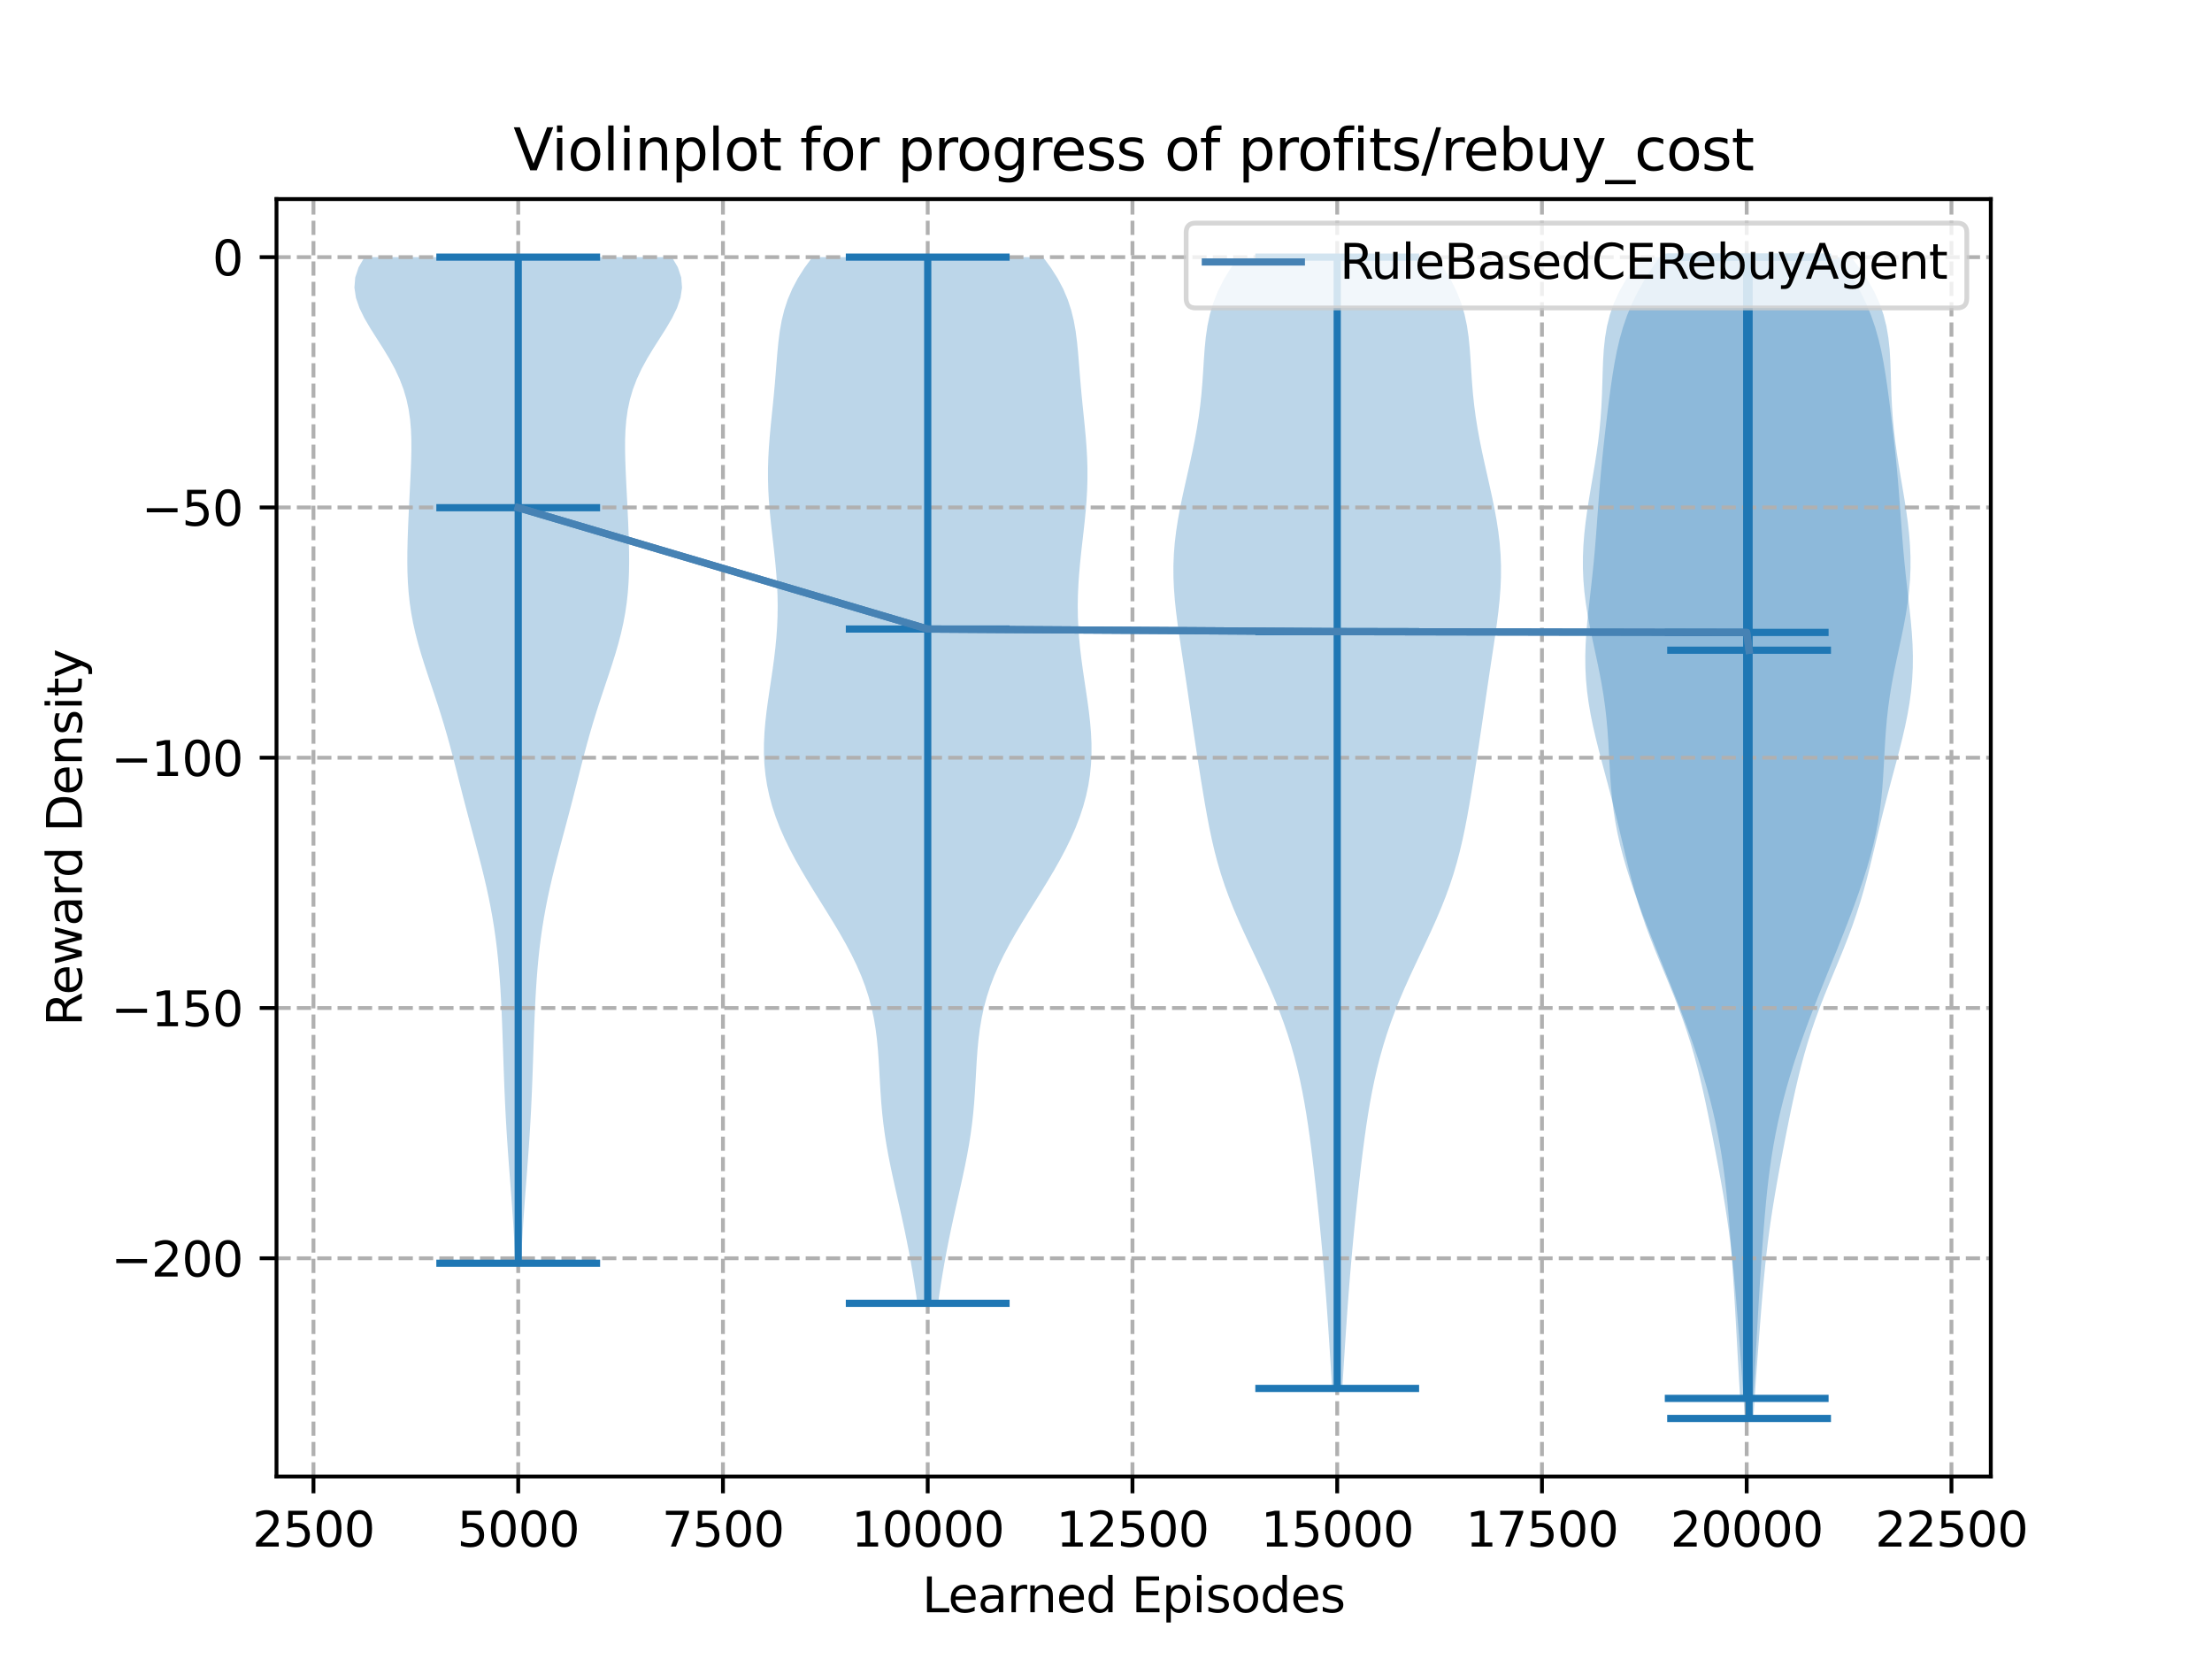 <?xml version="1.0" encoding="utf-8" standalone="no"?>
<!DOCTYPE svg PUBLIC "-//W3C//DTD SVG 1.1//EN"
  "http://www.w3.org/Graphics/SVG/1.1/DTD/svg11.dtd">
<svg xmlns:xlink="http://www.w3.org/1999/xlink" width="460.8pt" height="345.6pt" viewBox="0 0 460.8 345.6" xmlns="http://www.w3.org/2000/svg" version="1.1">
 <defs>
  <style type="text/css">*{stroke-linejoin: round; stroke-linecap: butt}</style>
 </defs>
 <g id="figure_1">
  <g id="patch_1">
   <path d="M 0 345.6 
L 460.8 345.6 
L 460.8 0 
L 0 0 
z
" style="fill: #ffffff"/>
  </g>
  <g id="axes_1">
   <g id="patch_2">
    <path d="M 57.6 307.584 
L 414.72 307.584 
L 414.72 41.472 
L 57.6 41.472 
z
" style="fill: #ffffff"/>
   </g>
   <g id="PolyCollection_1">
    <path d="M 108.543 263.162 
L 107.367 263.162 
L 107.268 261.045 
L 107.157 258.928 
L 107.035 256.811 
L 106.902 254.694 
L 106.759 252.577 
L 106.607 250.46 
L 106.449 248.343 
L 106.288 246.226 
L 106.126 244.108 
L 105.966 241.991 
L 105.812 239.874 
L 105.666 237.757 
L 105.53 235.64 
L 105.405 233.523 
L 105.291 231.406 
L 105.189 229.289 
L 105.097 227.172 
L 105.013 225.054 
L 104.936 222.937 
L 104.863 220.82 
L 104.792 218.703 
L 104.72 216.586 
L 104.645 214.469 
L 104.563 212.352 
L 104.471 210.235 
L 104.366 208.117 
L 104.245 206 
L 104.102 203.883 
L 103.935 201.766 
L 103.738 199.649 
L 103.51 197.532 
L 103.245 195.415 
L 102.942 193.298 
L 102.6 191.181 
L 102.217 189.063 
L 101.795 186.946 
L 101.336 184.829 
L 100.843 182.712 
L 100.322 180.595 
L 99.78 178.478 
L 99.221 176.361 
L 98.655 174.244 
L 98.087 172.126 
L 97.523 170.009 
L 96.967 167.892 
L 96.419 165.775 
L 95.879 163.658 
L 95.342 161.541 
L 94.804 159.424 
L 94.255 157.307 
L 93.69 155.19 
L 93.101 153.072 
L 92.483 150.955 
L 91.836 148.838 
L 91.161 146.721 
L 90.464 144.604 
L 89.754 142.487 
L 89.046 140.37 
L 88.353 138.253 
L 87.692 136.136 
L 87.081 134.018 
L 86.531 131.901 
L 86.056 129.784 
L 85.662 127.667 
L 85.351 125.55 
L 85.121 123.433 
L 84.968 121.316 
L 84.881 119.199 
L 84.849 117.081 
L 84.862 114.964 
L 84.907 112.847 
L 84.976 110.73 
L 85.062 108.613 
L 85.158 106.496 
L 85.262 104.379 
L 85.368 102.262 
L 85.474 100.145 
L 85.571 98.027 
L 85.65 95.91 
L 85.696 93.793 
L 85.691 91.676 
L 85.613 89.559 
L 85.436 87.442 
L 85.134 85.325 
L 84.681 83.208 
L 84.057 81.091 
L 83.251 78.973 
L 82.264 76.856 
L 81.113 74.739 
L 79.834 72.622 
L 78.486 70.505 
L 77.145 68.388 
L 75.905 66.271 
L 74.871 64.154 
L 74.148 62.036 
L 73.833 59.919 
L 74.001 57.802 
L 74.701 55.685 
L 75.943 53.568 
L 139.966 53.568 
L 139.966 53.568 
L 141.209 55.685 
L 141.909 57.802 
L 142.077 59.919 
L 141.761 62.036 
L 141.038 64.154 
L 140.004 66.271 
L 138.765 68.388 
L 137.424 70.505 
L 136.075 72.622 
L 134.797 74.739 
L 133.645 76.856 
L 132.658 78.973 
L 131.852 81.091 
L 131.229 83.208 
L 130.776 85.325 
L 130.474 87.442 
L 130.297 89.559 
L 130.218 91.676 
L 130.214 93.793 
L 130.26 95.91 
L 130.339 98.027 
L 130.436 100.145 
L 130.541 102.262 
L 130.648 104.379 
L 130.751 106.496 
L 130.848 108.613 
L 130.933 110.73 
L 131.002 112.847 
L 131.048 114.964 
L 131.06 117.081 
L 131.029 119.199 
L 130.942 121.316 
L 130.788 123.433 
L 130.559 125.55 
L 130.248 127.667 
L 129.854 129.784 
L 129.378 131.901 
L 128.829 134.018 
L 128.217 136.136 
L 127.557 138.253 
L 126.864 140.37 
L 126.155 142.487 
L 125.446 144.604 
L 124.749 146.721 
L 124.073 148.838 
L 123.426 150.955 
L 122.809 153.072 
L 122.22 155.19 
L 121.655 157.307 
L 121.106 159.424 
L 120.567 161.541 
L 120.03 163.658 
L 119.49 165.775 
L 118.943 167.892 
L 118.386 170.009 
L 117.822 172.126 
L 117.255 174.244 
L 116.688 176.361 
L 116.13 178.478 
L 115.587 180.595 
L 115.066 182.712 
L 114.574 184.829 
L 114.115 186.946 
L 113.692 189.063 
L 113.31 191.181 
L 112.967 193.298 
L 112.664 195.415 
L 112.4 197.532 
L 112.171 199.649 
L 111.975 201.766 
L 111.808 203.883 
L 111.665 206 
L 111.543 208.117 
L 111.438 210.235 
L 111.347 212.352 
L 111.265 214.469 
L 111.189 216.586 
L 111.118 218.703 
L 111.047 220.82 
L 110.974 222.937 
L 110.897 225.054 
L 110.813 227.172 
L 110.721 229.289 
L 110.619 231.406 
L 110.505 233.523 
L 110.38 235.64 
L 110.244 237.757 
L 110.098 239.874 
L 109.944 241.991 
L 109.784 244.108 
L 109.622 246.226 
L 109.46 248.343 
L 109.302 250.46 
L 109.151 252.577 
L 109.007 254.694 
L 108.874 256.811 
L 108.752 258.928 
L 108.642 261.045 
L 108.543 263.162 
z
" clip-path="url(#pad79ce4679)" style="fill: #1f77b4; fill-opacity: 0.3"/>
   </g>
   <g id="PolyCollection_2">
    <path d="M 195.413 271.505 
L 191.107 271.505 
L 190.791 269.303 
L 190.452 267.102 
L 190.089 264.9 
L 189.703 262.699 
L 189.293 260.498 
L 188.86 258.296 
L 188.405 256.095 
L 187.931 253.894 
L 187.442 251.692 
L 186.945 249.491 
L 186.449 247.289 
L 185.962 245.088 
L 185.495 242.887 
L 185.059 240.685 
L 184.664 238.484 
L 184.316 236.282 
L 184.02 234.081 
L 183.776 231.88 
L 183.58 229.678 
L 183.424 227.477 
L 183.294 225.276 
L 183.174 223.074 
L 183.045 220.873 
L 182.886 218.671 
L 182.675 216.47 
L 182.393 214.269 
L 182.021 212.067 
L 181.545 209.866 
L 180.953 207.665 
L 180.239 205.463 
L 179.402 203.262 
L 178.446 201.06 
L 177.378 198.859 
L 176.212 196.658 
L 174.964 194.456 
L 173.654 192.255 
L 172.301 190.054 
L 170.928 187.852 
L 169.558 185.651 
L 168.211 183.449 
L 166.907 181.248 
L 165.665 179.047 
L 164.502 176.845 
L 163.431 174.644 
L 162.464 172.442 
L 161.612 170.241 
L 160.882 168.04 
L 160.279 165.838 
L 159.805 163.637 
L 159.46 161.436 
L 159.24 159.234 
L 159.138 157.033 
L 159.145 154.831 
L 159.249 152.63 
L 159.434 150.429 
L 159.684 148.227 
L 159.98 146.026 
L 160.303 143.825 
L 160.635 141.623 
L 160.958 139.422 
L 161.257 137.22 
L 161.518 135.019 
L 161.73 132.818 
L 161.885 130.616 
L 161.977 128.415 
L 162.005 126.214 
L 161.969 124.012 
L 161.873 121.811 
L 161.723 119.609 
L 161.529 117.408 
L 161.301 115.207 
L 161.054 113.005 
L 160.801 110.804 
L 160.56 108.602 
L 160.344 106.401 
L 160.169 104.2 
L 160.047 101.998 
L 159.984 99.797 
L 159.985 97.596 
L 160.05 95.394 
L 160.173 93.193 
L 160.343 90.991 
L 160.547 88.79 
L 160.769 86.589 
L 160.995 84.387 
L 161.211 82.186 
L 161.41 79.985 
L 161.592 77.783 
L 161.765 75.582 
L 161.945 73.38 
L 162.161 71.179 
L 162.445 68.978 
L 162.837 66.776 
L 163.377 64.575 
L 164.1 62.374 
L 165.037 60.172 
L 166.204 57.971 
L 167.606 55.769 
L 169.231 53.568 
L 217.289 53.568 
L 217.289 53.568 
L 218.914 55.769 
L 220.316 57.971 
L 221.483 60.172 
L 222.42 62.374 
L 223.143 64.575 
L 223.683 66.776 
L 224.075 68.978 
L 224.359 71.179 
L 224.575 73.38 
L 224.755 75.582 
L 224.928 77.783 
L 225.11 79.985 
L 225.309 82.186 
L 225.525 84.387 
L 225.751 86.589 
L 225.973 88.79 
L 226.177 90.991 
L 226.347 93.193 
L 226.47 95.394 
L 226.535 97.596 
L 226.536 99.797 
L 226.474 101.998 
L 226.351 104.2 
L 226.176 106.401 
L 225.96 108.602 
L 225.719 110.804 
L 225.466 113.005 
L 225.219 115.207 
L 224.991 117.408 
L 224.797 119.609 
L 224.647 121.811 
L 224.551 124.012 
L 224.515 126.214 
L 224.543 128.415 
L 224.635 130.616 
L 224.79 132.818 
L 225.002 135.019 
L 225.263 137.22 
L 225.562 139.422 
L 225.885 141.623 
L 226.217 143.825 
L 226.54 146.026 
L 226.836 148.227 
L 227.086 150.429 
L 227.271 152.63 
L 227.375 154.831 
L 227.382 157.033 
L 227.28 159.234 
L 227.06 161.436 
L 226.715 163.637 
L 226.241 165.838 
L 225.638 168.04 
L 224.908 170.241 
L 224.056 172.442 
L 223.089 174.644 
L 222.018 176.845 
L 220.855 179.047 
L 219.613 181.248 
L 218.309 183.449 
L 216.962 185.651 
L 215.592 187.852 
L 214.219 190.054 
L 212.866 192.255 
L 211.556 194.456 
L 210.308 196.658 
L 209.142 198.859 
L 208.074 201.06 
L 207.118 203.262 
L 206.281 205.463 
L 205.567 207.665 
L 204.975 209.866 
L 204.499 212.067 
L 204.127 214.269 
L 203.845 216.47 
L 203.634 218.671 
L 203.475 220.873 
L 203.346 223.074 
L 203.226 225.276 
L 203.096 227.477 
L 202.94 229.678 
L 202.744 231.88 
L 202.5 234.081 
L 202.204 236.282 
L 201.857 238.484 
L 201.461 240.685 
L 201.025 242.887 
L 200.558 245.088 
L 200.071 247.289 
L 199.575 249.491 
L 199.078 251.692 
L 198.589 253.894 
L 198.115 256.095 
L 197.66 258.296 
L 197.227 260.498 
L 196.817 262.699 
L 196.431 264.9 
L 196.068 267.102 
L 195.729 269.303 
L 195.413 271.505 
z
" clip-path="url(#pad79ce4679)" style="fill: #1f77b4; fill-opacity: 0.3"/>
   </g>
   <g id="PolyCollection_3">
    <path d="M 279.633 289.231 
L 277.497 289.231 
L 277.356 286.851 
L 277.209 284.471 
L 277.06 282.09 
L 276.906 279.71 
L 276.749 277.329 
L 276.586 274.949 
L 276.418 272.568 
L 276.242 270.188 
L 276.058 267.807 
L 275.864 265.427 
L 275.662 263.047 
L 275.45 260.666 
L 275.228 258.286 
L 274.999 255.905 
L 274.761 253.525 
L 274.516 251.144 
L 274.263 248.764 
L 274.002 246.384 
L 273.732 244.003 
L 273.45 241.623 
L 273.154 239.242 
L 272.84 236.862 
L 272.502 234.481 
L 272.135 232.101 
L 271.733 229.72 
L 271.29 227.34 
L 270.799 224.96 
L 270.253 222.579 
L 269.647 220.199 
L 268.975 217.818 
L 268.233 215.438 
L 267.418 213.057 
L 266.533 210.677 
L 265.579 208.297 
L 264.563 205.916 
L 263.496 203.536 
L 262.392 201.155 
L 261.268 198.775 
L 260.142 196.394 
L 259.035 194.014 
L 257.966 191.633 
L 256.951 189.253 
L 256.006 186.873 
L 255.139 184.492 
L 254.354 182.112 
L 253.65 179.731 
L 253.023 177.351 
L 252.464 174.97 
L 251.96 172.59 
L 251.501 170.21 
L 251.074 167.829 
L 250.669 165.449 
L 250.28 163.068 
L 249.901 160.688 
L 249.53 158.307 
L 249.165 155.927 
L 248.805 153.546 
L 248.451 151.166 
L 248.101 148.786 
L 247.753 146.405 
L 247.404 144.025 
L 247.051 141.644 
L 246.694 139.264 
L 246.333 136.883 
L 245.972 134.503 
L 245.619 132.122 
L 245.285 129.742 
L 244.985 127.362 
L 244.735 124.981 
L 244.553 122.601 
L 244.452 120.22 
L 244.443 117.84 
L 244.534 115.459 
L 244.723 113.079 
L 245.007 110.699 
L 245.374 108.318 
L 245.81 105.938 
L 246.298 103.557 
L 246.82 101.177 
L 247.357 98.796 
L 247.892 96.416 
L 248.408 94.035 
L 248.89 91.655 
L 249.326 89.275 
L 249.705 86.894 
L 250.022 84.514 
L 250.276 82.133 
L 250.476 79.753 
L 250.636 77.372 
L 250.784 74.992 
L 250.954 72.612 
L 251.19 70.231 
L 251.537 67.851 
L 252.044 65.47 
L 252.753 63.09 
L 253.694 60.709 
L 254.884 58.329 
L 256.321 55.948 
L 257.983 53.568 
L 299.147 53.568 
L 299.147 53.568 
L 300.81 55.948 
L 302.247 58.329 
L 303.437 60.709 
L 304.378 63.09 
L 305.086 65.47 
L 305.593 67.851 
L 305.941 70.231 
L 306.176 72.612 
L 306.346 74.992 
L 306.494 77.372 
L 306.655 79.753 
L 306.854 82.133 
L 307.109 84.514 
L 307.426 86.894 
L 307.805 89.275 
L 308.24 91.655 
L 308.723 94.035 
L 309.239 96.416 
L 309.774 98.796 
L 310.311 101.177 
L 310.833 103.557 
L 311.32 105.938 
L 311.757 108.318 
L 312.124 110.699 
L 312.407 113.079 
L 312.597 115.459 
L 312.687 117.84 
L 312.679 120.22 
L 312.578 122.601 
L 312.395 124.981 
L 312.145 127.362 
L 311.846 129.742 
L 311.512 132.122 
L 311.159 134.503 
L 310.798 136.883 
L 310.436 139.264 
L 310.079 141.644 
L 309.727 144.025 
L 309.378 146.405 
L 309.029 148.786 
L 308.679 151.166 
L 308.325 153.546 
L 307.966 155.927 
L 307.6 158.307 
L 307.229 160.688 
L 306.85 163.068 
L 306.461 165.449 
L 306.057 167.829 
L 305.63 170.21 
L 305.17 172.59 
L 304.667 174.97 
L 304.107 177.351 
L 303.48 179.731 
L 302.777 182.112 
L 301.992 184.492 
L 301.124 186.873 
L 300.179 189.253 
L 299.165 191.633 
L 298.095 194.014 
L 296.988 196.394 
L 295.863 198.775 
L 294.738 201.155 
L 293.634 203.536 
L 292.568 205.916 
L 291.552 208.297 
L 290.598 210.677 
L 289.712 213.057 
L 288.898 215.438 
L 288.156 217.818 
L 287.484 220.199 
L 286.877 222.579 
L 286.332 224.96 
L 285.84 227.34 
L 285.397 229.72 
L 284.995 232.101 
L 284.629 234.481 
L 284.291 236.862 
L 283.976 239.242 
L 283.68 241.623 
L 283.398 244.003 
L 283.128 246.384 
L 282.868 248.764 
L 282.615 251.144 
L 282.37 253.525 
L 282.132 255.905 
L 281.902 258.286 
L 281.681 260.666 
L 281.469 263.047 
L 281.266 265.427 
L 281.073 267.807 
L 280.889 270.188 
L 280.713 272.568 
L 280.544 274.949 
L 280.382 277.329 
L 280.224 279.71 
L 280.071 282.09 
L 279.921 284.471 
L 279.775 286.851 
L 279.633 289.231 
z
" clip-path="url(#pad79ce4679)" style="fill: #1f77b4; fill-opacity: 0.3"/>
   </g>
   <g id="PolyCollection_4">
    <path d="M 365.235 291.317 
L 362.506 291.317 
L 362.363 288.915 
L 362.223 286.514 
L 362.087 284.112 
L 361.954 281.711 
L 361.822 279.309 
L 361.689 276.908 
L 361.555 274.506 
L 361.416 272.105 
L 361.272 269.703 
L 361.123 267.302 
L 360.967 264.9 
L 360.806 262.499 
L 360.637 260.097 
L 360.461 257.696 
L 360.275 255.294 
L 360.074 252.893 
L 359.855 250.491 
L 359.611 248.09 
L 359.337 245.688 
L 359.027 243.287 
L 358.675 240.885 
L 358.277 238.484 
L 357.83 236.082 
L 357.332 233.681 
L 356.783 231.279 
L 356.182 228.878 
L 355.532 226.476 
L 354.833 224.075 
L 354.089 221.673 
L 353.302 219.272 
L 352.474 216.87 
L 351.61 214.469 
L 350.714 212.067 
L 349.791 209.666 
L 348.847 207.264 
L 347.888 204.863 
L 346.92 202.461 
L 345.95 200.06 
L 344.984 197.658 
L 344.027 195.257 
L 343.085 192.855 
L 342.164 190.454 
L 341.27 188.052 
L 340.411 185.651 
L 339.596 183.249 
L 338.835 180.848 
L 338.137 178.446 
L 337.511 176.045 
L 336.966 173.643 
L 336.506 171.242 
L 336.131 168.84 
L 335.835 166.439 
L 335.608 164.037 
L 335.435 161.636 
L 335.295 159.234 
L 335.168 156.833 
L 335.031 154.431 
L 334.864 152.03 
L 334.649 149.628 
L 334.375 147.227 
L 334.037 144.825 
L 333.637 142.424 
L 333.182 140.022 
L 332.687 137.621 
L 332.172 135.219 
L 331.657 132.818 
L 331.166 130.416 
L 330.722 128.015 
L 330.344 125.613 
L 330.049 123.212 
L 329.848 120.81 
L 329.748 118.409 
L 329.751 116.007 
L 329.851 113.606 
L 330.041 111.204 
L 330.308 108.803 
L 330.636 106.401 
L 331.01 104 
L 331.41 101.598 
L 331.818 99.197 
L 332.216 96.795 
L 332.589 94.394 
L 332.921 91.992 
L 333.203 89.591 
L 333.428 87.189 
L 333.595 84.788 
L 333.712 82.386 
L 333.793 79.985 
L 333.862 77.583 
L 333.951 75.182 
L 334.1 72.78 
L 334.355 70.379 
L 334.761 67.977 
L 335.364 65.576 
L 336.2 63.174 
L 337.293 60.773 
L 338.651 58.371 
L 340.263 55.97 
L 342.099 53.568 
L 385.641 53.568 
L 385.641 53.568 
L 387.478 55.97 
L 389.09 58.371 
L 390.448 60.773 
L 391.541 63.174 
L 392.376 65.576 
L 392.979 67.977 
L 393.386 70.379 
L 393.641 72.78 
L 393.79 75.182 
L 393.879 77.583 
L 393.948 79.985 
L 394.029 82.386 
L 394.146 84.788 
L 394.313 87.189 
L 394.538 89.591 
L 394.82 91.992 
L 395.152 94.394 
L 395.524 96.795 
L 395.923 99.197 
L 396.331 101.598 
L 396.731 104 
L 397.104 106.401 
L 397.433 108.803 
L 397.7 111.204 
L 397.89 113.606 
L 397.99 116.007 
L 397.993 118.409 
L 397.893 120.81 
L 397.692 123.212 
L 397.397 125.613 
L 397.019 128.015 
L 396.575 130.416 
L 396.084 132.818 
L 395.569 135.219 
L 395.053 137.621 
L 394.559 140.022 
L 394.104 142.424 
L 393.704 144.825 
L 393.366 147.227 
L 393.092 149.628 
L 392.877 152.03 
L 392.71 154.431 
L 392.573 156.833 
L 392.446 159.234 
L 392.306 161.636 
L 392.133 164.037 
L 391.906 166.439 
L 391.61 168.84 
L 391.235 171.242 
L 390.774 173.643 
L 390.229 176.045 
L 389.604 178.446 
L 388.906 180.848 
L 388.144 183.249 
L 387.329 185.651 
L 386.471 188.052 
L 385.577 190.454 
L 384.656 192.855 
L 383.714 195.257 
L 382.757 197.658 
L 381.79 200.06 
L 380.82 202.461 
L 379.853 204.863 
L 378.894 207.264 
L 377.95 209.666 
L 377.027 212.067 
L 376.131 214.469 
L 375.267 216.87 
L 374.439 219.272 
L 373.652 221.673 
L 372.907 224.075 
L 372.209 226.476 
L 371.558 228.878 
L 370.958 231.279 
L 370.408 233.681 
L 369.91 236.082 
L 369.464 238.484 
L 369.066 240.885 
L 368.714 243.287 
L 368.404 245.688 
L 368.13 248.09 
L 367.886 250.491 
L 367.667 252.893 
L 367.466 255.294 
L 367.28 257.696 
L 367.103 260.097 
L 366.935 262.499 
L 366.774 264.9 
L 366.618 267.302 
L 366.469 269.703 
L 366.325 272.105 
L 366.186 274.506 
L 366.051 276.908 
L 365.919 279.309 
L 365.787 281.711 
L 365.654 284.112 
L 365.518 286.514 
L 365.378 288.915 
L 365.235 291.317 
z
" clip-path="url(#pad79ce4679)" style="fill: #1f77b4; fill-opacity: 0.3"/>
   </g>
   <g id="PolyCollection_5">
    <path d="M 365.266 295.488 
L 363.464 295.488 
L 363.317 293.044 
L 363.159 290.601 
L 362.992 288.157 
L 362.817 285.713 
L 362.637 283.27 
L 362.454 280.826 
L 362.268 278.383 
L 362.079 275.939 
L 361.887 273.495 
L 361.689 271.052 
L 361.481 268.608 
L 361.259 266.164 
L 361.018 263.721 
L 360.754 261.277 
L 360.463 258.833 
L 360.144 256.39 
L 359.795 253.946 
L 359.419 251.503 
L 359.018 249.059 
L 358.596 246.615 
L 358.156 244.172 
L 357.702 241.728 
L 357.237 239.284 
L 356.762 236.841 
L 356.277 234.397 
L 355.779 231.953 
L 355.265 229.51 
L 354.727 227.066 
L 354.159 224.623 
L 353.551 222.179 
L 352.894 219.735 
L 352.182 217.292 
L 351.408 214.848 
L 350.571 212.404 
L 349.672 209.961 
L 348.721 207.517 
L 347.731 205.073 
L 346.718 202.63 
L 345.703 200.186 
L 344.706 197.743 
L 343.746 195.299 
L 342.839 192.855 
L 341.994 190.412 
L 341.214 187.968 
L 340.497 185.524 
L 339.833 183.081 
L 339.211 180.637 
L 338.616 178.193 
L 338.034 175.75 
L 337.452 173.306 
L 336.86 170.863 
L 336.252 168.419 
L 335.625 165.975 
L 334.982 163.532 
L 334.329 161.088 
L 333.676 158.644 
L 333.036 156.201 
L 332.426 153.757 
L 331.862 151.313 
L 331.362 148.87 
L 330.942 146.426 
L 330.613 143.983 
L 330.386 141.539 
L 330.264 139.095 
L 330.243 136.652 
L 330.315 134.208 
L 330.467 131.764 
L 330.679 129.321 
L 330.933 126.877 
L 331.208 124.433 
L 331.486 121.99 
L 331.753 119.546 
L 332.001 117.103 
L 332.226 114.659 
L 332.429 112.215 
L 332.616 109.772 
L 332.795 107.328 
L 332.973 104.884 
L 333.16 102.441 
L 333.362 99.997 
L 333.583 97.553 
L 333.823 95.11 
L 334.081 92.666 
L 334.354 90.223 
L 334.64 87.779 
L 334.938 85.335 
L 335.25 82.892 
L 335.58 80.448 
L 335.941 78.004 
L 336.349 75.561 
L 336.825 73.117 
L 337.394 70.673 
L 338.084 68.23 
L 338.92 65.786 
L 339.924 63.343 
L 341.111 60.899 
L 342.483 58.455 
L 344.031 56.012 
L 345.732 53.568 
L 382.998 53.568 
L 382.998 53.568 
L 384.7 56.012 
L 386.248 58.455 
L 387.62 60.899 
L 388.806 63.343 
L 389.81 65.786 
L 390.646 68.23 
L 391.336 70.673 
L 391.906 73.117 
L 392.381 75.561 
L 392.789 78.004 
L 393.15 80.448 
L 393.481 82.892 
L 393.792 85.335 
L 394.09 87.779 
L 394.376 90.223 
L 394.65 92.666 
L 394.908 95.11 
L 395.147 97.553 
L 395.368 99.997 
L 395.57 102.441 
L 395.757 104.884 
L 395.936 107.328 
L 396.114 109.772 
L 396.301 112.215 
L 396.504 114.659 
L 396.729 117.103 
L 396.977 119.546 
L 397.245 121.99 
L 397.523 124.433 
L 397.798 126.877 
L 398.051 129.321 
L 398.264 131.764 
L 398.415 134.208 
L 398.487 136.652 
L 398.467 139.095 
L 398.344 141.539 
L 398.117 143.983 
L 397.789 146.426 
L 397.368 148.87 
L 396.868 151.313 
L 396.304 153.757 
L 395.694 156.201 
L 395.055 158.644 
L 394.402 161.088 
L 393.749 163.532 
L 393.105 165.975 
L 392.478 168.419 
L 391.87 170.863 
L 391.278 173.306 
L 390.696 175.75 
L 390.115 178.193 
L 389.52 180.637 
L 388.898 183.081 
L 388.234 185.524 
L 387.516 187.968 
L 386.736 190.412 
L 385.891 192.855 
L 384.984 195.299 
L 384.024 197.743 
L 383.028 200.186 
L 382.013 202.63 
L 381 205.073 
L 380.009 207.517 
L 379.058 209.961 
L 378.16 212.404 
L 377.322 214.848 
L 376.548 217.292 
L 375.836 219.735 
L 375.18 222.179 
L 374.572 224.623 
L 374.003 227.066 
L 373.466 229.51 
L 372.951 231.953 
L 372.453 234.397 
L 371.968 236.841 
L 371.493 239.284 
L 371.028 241.728 
L 370.575 244.172 
L 370.135 246.615 
L 369.712 249.059 
L 369.311 251.503 
L 368.935 253.946 
L 368.587 256.39 
L 368.267 258.833 
L 367.977 261.277 
L 367.713 263.721 
L 367.472 266.164 
L 367.25 268.608 
L 367.042 271.052 
L 366.843 273.495 
L 366.651 275.939 
L 366.463 278.383 
L 366.276 280.826 
L 366.093 283.27 
L 365.913 285.713 
L 365.739 288.157 
L 365.571 290.601 
L 365.413 293.044 
L 365.266 295.488 
z
" clip-path="url(#pad79ce4679)" style="fill: #1f77b4; fill-opacity: 0.3"/>
   </g>
   <g id="matplotlib.axis_1">
    <g id="xtick_1">
     <g id="line2d_1">
      <path d="M 65.302 307.584 
L 65.302 41.472 
" clip-path="url(#pad79ce4679)" style="fill: none; stroke-dasharray: 2.96,1.28; stroke-dashoffset: 0; stroke: #b0b0b0; stroke-width: 0.8"/>
     </g>
     <g id="line2d_2">
      <defs>
       <path id="mf4746e7f86" d="M 0 0 
L 0 3.5 
" style="stroke: #000000; stroke-width: 0.8"/>
      </defs>
      <g>
       <use xlink:href="#mf4746e7f86" x="65.302" y="307.584" style="stroke: #000000; stroke-width: 0.8"/>
      </g>
     </g>
     <g id="text_1">
      <!-- 2500 -->
      <g transform="translate(52.577 322.182)scale(0.1 -0.1)">
       <defs>
        <path id="DejaVuSans-32" d="M 1228 531 
L 3431 531 
L 3431 0 
L 469 0 
L 469 531 
Q 828 903 1448 1529 
Q 2069 2156 2228 2338 
Q 2531 2678 2651 2914 
Q 2772 3150 2772 3378 
Q 2772 3750 2511 3984 
Q 2250 4219 1831 4219 
Q 1534 4219 1204 4116 
Q 875 4013 500 3803 
L 500 4441 
Q 881 4594 1212 4672 
Q 1544 4750 1819 4750 
Q 2544 4750 2975 4387 
Q 3406 4025 3406 3419 
Q 3406 3131 3298 2873 
Q 3191 2616 2906 2266 
Q 2828 2175 2409 1742 
Q 1991 1309 1228 531 
z
" transform="scale(0.016)"/>
        <path id="DejaVuSans-35" d="M 691 4666 
L 3169 4666 
L 3169 4134 
L 1269 4134 
L 1269 2991 
Q 1406 3038 1543 3061 
Q 1681 3084 1819 3084 
Q 2600 3084 3056 2656 
Q 3513 2228 3513 1497 
Q 3513 744 3044 326 
Q 2575 -91 1722 -91 
Q 1428 -91 1123 -41 
Q 819 9 494 109 
L 494 744 
Q 775 591 1075 516 
Q 1375 441 1709 441 
Q 2250 441 2565 725 
Q 2881 1009 2881 1497 
Q 2881 1984 2565 2268 
Q 2250 2553 1709 2553 
Q 1456 2553 1204 2497 
Q 953 2441 691 2322 
L 691 4666 
z
" transform="scale(0.016)"/>
        <path id="DejaVuSans-30" d="M 2034 4250 
Q 1547 4250 1301 3770 
Q 1056 3291 1056 2328 
Q 1056 1369 1301 889 
Q 1547 409 2034 409 
Q 2525 409 2770 889 
Q 3016 1369 3016 2328 
Q 3016 3291 2770 3770 
Q 2525 4250 2034 4250 
z
M 2034 4750 
Q 2819 4750 3233 4129 
Q 3647 3509 3647 2328 
Q 3647 1150 3233 529 
Q 2819 -91 2034 -91 
Q 1250 -91 836 529 
Q 422 1150 422 2328 
Q 422 3509 836 4129 
Q 1250 4750 2034 4750 
z
" transform="scale(0.016)"/>
       </defs>
       <use xlink:href="#DejaVuSans-32"/>
       <use xlink:href="#DejaVuSans-35" x="63.623"/>
       <use xlink:href="#DejaVuSans-30" x="127.246"/>
       <use xlink:href="#DejaVuSans-30" x="190.869"/>
      </g>
     </g>
    </g>
    <g id="xtick_2">
     <g id="line2d_3">
      <path d="M 107.955 307.584 
L 107.955 41.472 
" clip-path="url(#pad79ce4679)" style="fill: none; stroke-dasharray: 2.96,1.28; stroke-dashoffset: 0; stroke: #b0b0b0; stroke-width: 0.8"/>
     </g>
     <g id="line2d_4">
      <g>
       <use xlink:href="#mf4746e7f86" x="107.955" y="307.584" style="stroke: #000000; stroke-width: 0.8"/>
      </g>
     </g>
     <g id="text_2">
      <!-- 5000 -->
      <g transform="translate(95.23 322.182)scale(0.1 -0.1)">
       <use xlink:href="#DejaVuSans-35"/>
       <use xlink:href="#DejaVuSans-30" x="63.623"/>
       <use xlink:href="#DejaVuSans-30" x="127.246"/>
       <use xlink:href="#DejaVuSans-30" x="190.869"/>
      </g>
     </g>
    </g>
    <g id="xtick_3">
     <g id="line2d_5">
      <path d="M 150.607 307.584 
L 150.607 41.472 
" clip-path="url(#pad79ce4679)" style="fill: none; stroke-dasharray: 2.96,1.28; stroke-dashoffset: 0; stroke: #b0b0b0; stroke-width: 0.8"/>
     </g>
     <g id="line2d_6">
      <g>
       <use xlink:href="#mf4746e7f86" x="150.607" y="307.584" style="stroke: #000000; stroke-width: 0.8"/>
      </g>
     </g>
     <g id="text_3">
      <!-- 7500 -->
      <g transform="translate(137.882 322.182)scale(0.1 -0.1)">
       <defs>
        <path id="DejaVuSans-37" d="M 525 4666 
L 3525 4666 
L 3525 4397 
L 1831 0 
L 1172 0 
L 2766 4134 
L 525 4134 
L 525 4666 
z
" transform="scale(0.016)"/>
       </defs>
       <use xlink:href="#DejaVuSans-37"/>
       <use xlink:href="#DejaVuSans-35" x="63.623"/>
       <use xlink:href="#DejaVuSans-30" x="127.246"/>
       <use xlink:href="#DejaVuSans-30" x="190.869"/>
      </g>
     </g>
    </g>
    <g id="xtick_4">
     <g id="line2d_7">
      <path d="M 193.26 307.584 
L 193.26 41.472 
" clip-path="url(#pad79ce4679)" style="fill: none; stroke-dasharray: 2.96,1.28; stroke-dashoffset: 0; stroke: #b0b0b0; stroke-width: 0.8"/>
     </g>
     <g id="line2d_8">
      <g>
       <use xlink:href="#mf4746e7f86" x="193.26" y="307.584" style="stroke: #000000; stroke-width: 0.8"/>
      </g>
     </g>
     <g id="text_4">
      <!-- 10000 -->
      <g transform="translate(177.354 322.182)scale(0.1 -0.1)">
       <defs>
        <path id="DejaVuSans-31" d="M 794 531 
L 1825 531 
L 1825 4091 
L 703 3866 
L 703 4441 
L 1819 4666 
L 2450 4666 
L 2450 531 
L 3481 531 
L 3481 0 
L 794 0 
L 794 531 
z
" transform="scale(0.016)"/>
       </defs>
       <use xlink:href="#DejaVuSans-31"/>
       <use xlink:href="#DejaVuSans-30" x="63.623"/>
       <use xlink:href="#DejaVuSans-30" x="127.246"/>
       <use xlink:href="#DejaVuSans-30" x="190.869"/>
       <use xlink:href="#DejaVuSans-30" x="254.492"/>
      </g>
     </g>
    </g>
    <g id="xtick_5">
     <g id="line2d_9">
      <path d="M 235.913 307.584 
L 235.913 41.472 
" clip-path="url(#pad79ce4679)" style="fill: none; stroke-dasharray: 2.96,1.28; stroke-dashoffset: 0; stroke: #b0b0b0; stroke-width: 0.8"/>
     </g>
     <g id="line2d_10">
      <g>
       <use xlink:href="#mf4746e7f86" x="235.913" y="307.584" style="stroke: #000000; stroke-width: 0.8"/>
      </g>
     </g>
     <g id="text_5">
      <!-- 12500 -->
      <g transform="translate(220.006 322.182)scale(0.1 -0.1)">
       <use xlink:href="#DejaVuSans-31"/>
       <use xlink:href="#DejaVuSans-32" x="63.623"/>
       <use xlink:href="#DejaVuSans-35" x="127.246"/>
       <use xlink:href="#DejaVuSans-30" x="190.869"/>
       <use xlink:href="#DejaVuSans-30" x="254.492"/>
      </g>
     </g>
    </g>
    <g id="xtick_6">
     <g id="line2d_11">
      <path d="M 278.565 307.584 
L 278.565 41.472 
" clip-path="url(#pad79ce4679)" style="fill: none; stroke-dasharray: 2.96,1.28; stroke-dashoffset: 0; stroke: #b0b0b0; stroke-width: 0.8"/>
     </g>
     <g id="line2d_12">
      <g>
       <use xlink:href="#mf4746e7f86" x="278.565" y="307.584" style="stroke: #000000; stroke-width: 0.8"/>
      </g>
     </g>
     <g id="text_6">
      <!-- 15000 -->
      <g transform="translate(262.659 322.182)scale(0.1 -0.1)">
       <use xlink:href="#DejaVuSans-31"/>
       <use xlink:href="#DejaVuSans-35" x="63.623"/>
       <use xlink:href="#DejaVuSans-30" x="127.246"/>
       <use xlink:href="#DejaVuSans-30" x="190.869"/>
       <use xlink:href="#DejaVuSans-30" x="254.492"/>
      </g>
     </g>
    </g>
    <g id="xtick_7">
     <g id="line2d_13">
      <path d="M 321.218 307.584 
L 321.218 41.472 
" clip-path="url(#pad79ce4679)" style="fill: none; stroke-dasharray: 2.96,1.28; stroke-dashoffset: 0; stroke: #b0b0b0; stroke-width: 0.8"/>
     </g>
     <g id="line2d_14">
      <g>
       <use xlink:href="#mf4746e7f86" x="321.218" y="307.584" style="stroke: #000000; stroke-width: 0.8"/>
      </g>
     </g>
     <g id="text_7">
      <!-- 17500 -->
      <g transform="translate(305.312 322.182)scale(0.1 -0.1)">
       <use xlink:href="#DejaVuSans-31"/>
       <use xlink:href="#DejaVuSans-37" x="63.623"/>
       <use xlink:href="#DejaVuSans-35" x="127.246"/>
       <use xlink:href="#DejaVuSans-30" x="190.869"/>
       <use xlink:href="#DejaVuSans-30" x="254.492"/>
      </g>
     </g>
    </g>
    <g id="xtick_8">
     <g id="line2d_15">
      <path d="M 363.87 307.584 
L 363.87 41.472 
" clip-path="url(#pad79ce4679)" style="fill: none; stroke-dasharray: 2.96,1.28; stroke-dashoffset: 0; stroke: #b0b0b0; stroke-width: 0.8"/>
     </g>
     <g id="line2d_16">
      <g>
       <use xlink:href="#mf4746e7f86" x="363.87" y="307.584" style="stroke: #000000; stroke-width: 0.8"/>
      </g>
     </g>
     <g id="text_8">
      <!-- 20000 -->
      <g transform="translate(347.964 322.182)scale(0.1 -0.1)">
       <use xlink:href="#DejaVuSans-32"/>
       <use xlink:href="#DejaVuSans-30" x="63.623"/>
       <use xlink:href="#DejaVuSans-30" x="127.246"/>
       <use xlink:href="#DejaVuSans-30" x="190.869"/>
       <use xlink:href="#DejaVuSans-30" x="254.492"/>
      </g>
     </g>
    </g>
    <g id="xtick_9">
     <g id="line2d_17">
      <path d="M 406.523 307.584 
L 406.523 41.472 
" clip-path="url(#pad79ce4679)" style="fill: none; stroke-dasharray: 2.96,1.28; stroke-dashoffset: 0; stroke: #b0b0b0; stroke-width: 0.8"/>
     </g>
     <g id="line2d_18">
      <g>
       <use xlink:href="#mf4746e7f86" x="406.523" y="307.584" style="stroke: #000000; stroke-width: 0.8"/>
      </g>
     </g>
     <g id="text_9">
      <!-- 22500 -->
      <g transform="translate(390.617 322.182)scale(0.1 -0.1)">
       <use xlink:href="#DejaVuSans-32"/>
       <use xlink:href="#DejaVuSans-32" x="63.623"/>
       <use xlink:href="#DejaVuSans-35" x="127.246"/>
       <use xlink:href="#DejaVuSans-30" x="190.869"/>
       <use xlink:href="#DejaVuSans-30" x="254.492"/>
      </g>
     </g>
    </g>
    <g id="text_10">
     <!-- Learned Episodes -->
     <g transform="translate(192.102 335.861)scale(0.1 -0.1)">
      <defs>
       <path id="DejaVuSans-4c" d="M 628 4666 
L 1259 4666 
L 1259 531 
L 3531 531 
L 3531 0 
L 628 0 
L 628 4666 
z
" transform="scale(0.016)"/>
       <path id="DejaVuSans-65" d="M 3597 1894 
L 3597 1613 
L 953 1613 
Q 991 1019 1311 708 
Q 1631 397 2203 397 
Q 2534 397 2845 478 
Q 3156 559 3463 722 
L 3463 178 
Q 3153 47 2828 -22 
Q 2503 -91 2169 -91 
Q 1331 -91 842 396 
Q 353 884 353 1716 
Q 353 2575 817 3079 
Q 1281 3584 2069 3584 
Q 2775 3584 3186 3129 
Q 3597 2675 3597 1894 
z
M 3022 2063 
Q 3016 2534 2758 2815 
Q 2500 3097 2075 3097 
Q 1594 3097 1305 2825 
Q 1016 2553 972 2059 
L 3022 2063 
z
" transform="scale(0.016)"/>
       <path id="DejaVuSans-61" d="M 2194 1759 
Q 1497 1759 1228 1600 
Q 959 1441 959 1056 
Q 959 750 1161 570 
Q 1363 391 1709 391 
Q 2188 391 2477 730 
Q 2766 1069 2766 1631 
L 2766 1759 
L 2194 1759 
z
M 3341 1997 
L 3341 0 
L 2766 0 
L 2766 531 
Q 2569 213 2275 61 
Q 1981 -91 1556 -91 
Q 1019 -91 701 211 
Q 384 513 384 1019 
Q 384 1609 779 1909 
Q 1175 2209 1959 2209 
L 2766 2209 
L 2766 2266 
Q 2766 2663 2505 2880 
Q 2244 3097 1772 3097 
Q 1472 3097 1187 3025 
Q 903 2953 641 2809 
L 641 3341 
Q 956 3463 1253 3523 
Q 1550 3584 1831 3584 
Q 2591 3584 2966 3190 
Q 3341 2797 3341 1997 
z
" transform="scale(0.016)"/>
       <path id="DejaVuSans-72" d="M 2631 2963 
Q 2534 3019 2420 3045 
Q 2306 3072 2169 3072 
Q 1681 3072 1420 2755 
Q 1159 2438 1159 1844 
L 1159 0 
L 581 0 
L 581 3500 
L 1159 3500 
L 1159 2956 
Q 1341 3275 1631 3429 
Q 1922 3584 2338 3584 
Q 2397 3584 2469 3576 
Q 2541 3569 2628 3553 
L 2631 2963 
z
" transform="scale(0.016)"/>
       <path id="DejaVuSans-6e" d="M 3513 2113 
L 3513 0 
L 2938 0 
L 2938 2094 
Q 2938 2591 2744 2837 
Q 2550 3084 2163 3084 
Q 1697 3084 1428 2787 
Q 1159 2491 1159 1978 
L 1159 0 
L 581 0 
L 581 3500 
L 1159 3500 
L 1159 2956 
Q 1366 3272 1645 3428 
Q 1925 3584 2291 3584 
Q 2894 3584 3203 3211 
Q 3513 2838 3513 2113 
z
" transform="scale(0.016)"/>
       <path id="DejaVuSans-64" d="M 2906 2969 
L 2906 4863 
L 3481 4863 
L 3481 0 
L 2906 0 
L 2906 525 
Q 2725 213 2448 61 
Q 2172 -91 1784 -91 
Q 1150 -91 751 415 
Q 353 922 353 1747 
Q 353 2572 751 3078 
Q 1150 3584 1784 3584 
Q 2172 3584 2448 3432 
Q 2725 3281 2906 2969 
z
M 947 1747 
Q 947 1113 1208 752 
Q 1469 391 1925 391 
Q 2381 391 2643 752 
Q 2906 1113 2906 1747 
Q 2906 2381 2643 2742 
Q 2381 3103 1925 3103 
Q 1469 3103 1208 2742 
Q 947 2381 947 1747 
z
" transform="scale(0.016)"/>
       <path id="DejaVuSans-20" transform="scale(0.016)"/>
       <path id="DejaVuSans-45" d="M 628 4666 
L 3578 4666 
L 3578 4134 
L 1259 4134 
L 1259 2753 
L 3481 2753 
L 3481 2222 
L 1259 2222 
L 1259 531 
L 3634 531 
L 3634 0 
L 628 0 
L 628 4666 
z
" transform="scale(0.016)"/>
       <path id="DejaVuSans-70" d="M 1159 525 
L 1159 -1331 
L 581 -1331 
L 581 3500 
L 1159 3500 
L 1159 2969 
Q 1341 3281 1617 3432 
Q 1894 3584 2278 3584 
Q 2916 3584 3314 3078 
Q 3713 2572 3713 1747 
Q 3713 922 3314 415 
Q 2916 -91 2278 -91 
Q 1894 -91 1617 61 
Q 1341 213 1159 525 
z
M 3116 1747 
Q 3116 2381 2855 2742 
Q 2594 3103 2138 3103 
Q 1681 3103 1420 2742 
Q 1159 2381 1159 1747 
Q 1159 1113 1420 752 
Q 1681 391 2138 391 
Q 2594 391 2855 752 
Q 3116 1113 3116 1747 
z
" transform="scale(0.016)"/>
       <path id="DejaVuSans-69" d="M 603 3500 
L 1178 3500 
L 1178 0 
L 603 0 
L 603 3500 
z
M 603 4863 
L 1178 4863 
L 1178 4134 
L 603 4134 
L 603 4863 
z
" transform="scale(0.016)"/>
       <path id="DejaVuSans-73" d="M 2834 3397 
L 2834 2853 
Q 2591 2978 2328 3040 
Q 2066 3103 1784 3103 
Q 1356 3103 1142 2972 
Q 928 2841 928 2578 
Q 928 2378 1081 2264 
Q 1234 2150 1697 2047 
L 1894 2003 
Q 2506 1872 2764 1633 
Q 3022 1394 3022 966 
Q 3022 478 2636 193 
Q 2250 -91 1575 -91 
Q 1294 -91 989 -36 
Q 684 19 347 128 
L 347 722 
Q 666 556 975 473 
Q 1284 391 1588 391 
Q 1994 391 2212 530 
Q 2431 669 2431 922 
Q 2431 1156 2273 1281 
Q 2116 1406 1581 1522 
L 1381 1569 
Q 847 1681 609 1914 
Q 372 2147 372 2553 
Q 372 3047 722 3315 
Q 1072 3584 1716 3584 
Q 2034 3584 2315 3537 
Q 2597 3491 2834 3397 
z
" transform="scale(0.016)"/>
       <path id="DejaVuSans-6f" d="M 1959 3097 
Q 1497 3097 1228 2736 
Q 959 2375 959 1747 
Q 959 1119 1226 758 
Q 1494 397 1959 397 
Q 2419 397 2687 759 
Q 2956 1122 2956 1747 
Q 2956 2369 2687 2733 
Q 2419 3097 1959 3097 
z
M 1959 3584 
Q 2709 3584 3137 3096 
Q 3566 2609 3566 1747 
Q 3566 888 3137 398 
Q 2709 -91 1959 -91 
Q 1206 -91 779 398 
Q 353 888 353 1747 
Q 353 2609 779 3096 
Q 1206 3584 1959 3584 
z
" transform="scale(0.016)"/>
      </defs>
      <use xlink:href="#DejaVuSans-4c"/>
      <use xlink:href="#DejaVuSans-65" x="53.963"/>
      <use xlink:href="#DejaVuSans-61" x="115.486"/>
      <use xlink:href="#DejaVuSans-72" x="176.766"/>
      <use xlink:href="#DejaVuSans-6e" x="216.129"/>
      <use xlink:href="#DejaVuSans-65" x="279.508"/>
      <use xlink:href="#DejaVuSans-64" x="341.031"/>
      <use xlink:href="#DejaVuSans-20" x="404.508"/>
      <use xlink:href="#DejaVuSans-45" x="436.295"/>
      <use xlink:href="#DejaVuSans-70" x="499.479"/>
      <use xlink:href="#DejaVuSans-69" x="562.955"/>
      <use xlink:href="#DejaVuSans-73" x="590.738"/>
      <use xlink:href="#DejaVuSans-6f" x="642.838"/>
      <use xlink:href="#DejaVuSans-64" x="704.02"/>
      <use xlink:href="#DejaVuSans-65" x="767.496"/>
      <use xlink:href="#DejaVuSans-73" x="829.02"/>
     </g>
    </g>
   </g>
   <g id="matplotlib.axis_2">
    <g id="ytick_1">
     <g id="line2d_19">
      <path d="M 57.6 262.12 
L 414.72 262.12 
" clip-path="url(#pad79ce4679)" style="fill: none; stroke-dasharray: 2.96,1.28; stroke-dashoffset: 0; stroke: #b0b0b0; stroke-width: 0.8"/>
     </g>
     <g id="line2d_20">
      <defs>
       <path id="m44695ba14c" d="M 0 0 
L -3.5 0 
" style="stroke: #000000; stroke-width: 0.8"/>
      </defs>
      <g>
       <use xlink:href="#m44695ba14c" x="57.6" y="262.12" style="stroke: #000000; stroke-width: 0.8"/>
      </g>
     </g>
     <g id="text_11">
      <!-- −200 -->
      <g transform="translate(23.133 265.919)scale(0.1 -0.1)">
       <defs>
        <path id="DejaVuSans-2212" d="M 678 2272 
L 4684 2272 
L 4684 1741 
L 678 1741 
L 678 2272 
z
" transform="scale(0.016)"/>
       </defs>
       <use xlink:href="#DejaVuSans-2212"/>
       <use xlink:href="#DejaVuSans-32" x="83.789"/>
       <use xlink:href="#DejaVuSans-30" x="147.412"/>
       <use xlink:href="#DejaVuSans-30" x="211.035"/>
      </g>
     </g>
    </g>
    <g id="ytick_2">
     <g id="line2d_21">
      <path d="M 57.6 209.982 
L 414.72 209.982 
" clip-path="url(#pad79ce4679)" style="fill: none; stroke-dasharray: 2.96,1.28; stroke-dashoffset: 0; stroke: #b0b0b0; stroke-width: 0.8"/>
     </g>
     <g id="line2d_22">
      <g>
       <use xlink:href="#m44695ba14c" x="57.6" y="209.982" style="stroke: #000000; stroke-width: 0.8"/>
      </g>
     </g>
     <g id="text_12">
      <!-- −150 -->
      <g transform="translate(23.133 213.781)scale(0.1 -0.1)">
       <use xlink:href="#DejaVuSans-2212"/>
       <use xlink:href="#DejaVuSans-31" x="83.789"/>
       <use xlink:href="#DejaVuSans-35" x="147.412"/>
       <use xlink:href="#DejaVuSans-30" x="211.035"/>
      </g>
     </g>
    </g>
    <g id="ytick_3">
     <g id="line2d_23">
      <path d="M 57.6 157.844 
L 414.72 157.844 
" clip-path="url(#pad79ce4679)" style="fill: none; stroke-dasharray: 2.96,1.28; stroke-dashoffset: 0; stroke: #b0b0b0; stroke-width: 0.8"/>
     </g>
     <g id="line2d_24">
      <g>
       <use xlink:href="#m44695ba14c" x="57.6" y="157.844" style="stroke: #000000; stroke-width: 0.8"/>
      </g>
     </g>
     <g id="text_13">
      <!-- −100 -->
      <g transform="translate(23.133 161.643)scale(0.1 -0.1)">
       <use xlink:href="#DejaVuSans-2212"/>
       <use xlink:href="#DejaVuSans-31" x="83.789"/>
       <use xlink:href="#DejaVuSans-30" x="147.412"/>
       <use xlink:href="#DejaVuSans-30" x="211.035"/>
      </g>
     </g>
    </g>
    <g id="ytick_4">
     <g id="line2d_25">
      <path d="M 57.6 105.706 
L 414.72 105.706 
" clip-path="url(#pad79ce4679)" style="fill: none; stroke-dasharray: 2.96,1.28; stroke-dashoffset: 0; stroke: #b0b0b0; stroke-width: 0.8"/>
     </g>
     <g id="line2d_26">
      <g>
       <use xlink:href="#m44695ba14c" x="57.6" y="105.706" style="stroke: #000000; stroke-width: 0.8"/>
      </g>
     </g>
     <g id="text_14">
      <!-- −50 -->
      <g transform="translate(29.495 109.505)scale(0.1 -0.1)">
       <use xlink:href="#DejaVuSans-2212"/>
       <use xlink:href="#DejaVuSans-35" x="83.789"/>
       <use xlink:href="#DejaVuSans-30" x="147.412"/>
      </g>
     </g>
    </g>
    <g id="ytick_5">
     <g id="line2d_27">
      <path d="M 57.6 53.568 
L 414.72 53.568 
" clip-path="url(#pad79ce4679)" style="fill: none; stroke-dasharray: 2.96,1.28; stroke-dashoffset: 0; stroke: #b0b0b0; stroke-width: 0.8"/>
     </g>
     <g id="line2d_28">
      <g>
       <use xlink:href="#m44695ba14c" x="57.6" y="53.568" style="stroke: #000000; stroke-width: 0.8"/>
      </g>
     </g>
     <g id="text_15">
      <!-- 0 -->
      <g transform="translate(44.237 57.367)scale(0.1 -0.1)">
       <use xlink:href="#DejaVuSans-30"/>
      </g>
     </g>
    </g>
    <g id="text_16">
     <!-- Reward Density -->
     <g transform="translate(17.053 213.747)rotate(-90)scale(0.1 -0.1)">
      <defs>
       <path id="DejaVuSans-52" d="M 2841 2188 
Q 3044 2119 3236 1894 
Q 3428 1669 3622 1275 
L 4263 0 
L 3584 0 
L 2988 1197 
Q 2756 1666 2539 1819 
Q 2322 1972 1947 1972 
L 1259 1972 
L 1259 0 
L 628 0 
L 628 4666 
L 2053 4666 
Q 2853 4666 3247 4331 
Q 3641 3997 3641 3322 
Q 3641 2881 3436 2590 
Q 3231 2300 2841 2188 
z
M 1259 4147 
L 1259 2491 
L 2053 2491 
Q 2509 2491 2742 2702 
Q 2975 2913 2975 3322 
Q 2975 3731 2742 3939 
Q 2509 4147 2053 4147 
L 1259 4147 
z
" transform="scale(0.016)"/>
       <path id="DejaVuSans-77" d="M 269 3500 
L 844 3500 
L 1563 769 
L 2278 3500 
L 2956 3500 
L 3675 769 
L 4391 3500 
L 4966 3500 
L 4050 0 
L 3372 0 
L 2619 2869 
L 1863 0 
L 1184 0 
L 269 3500 
z
" transform="scale(0.016)"/>
       <path id="DejaVuSans-44" d="M 1259 4147 
L 1259 519 
L 2022 519 
Q 2988 519 3436 956 
Q 3884 1394 3884 2338 
Q 3884 3275 3436 3711 
Q 2988 4147 2022 4147 
L 1259 4147 
z
M 628 4666 
L 1925 4666 
Q 3281 4666 3915 4102 
Q 4550 3538 4550 2338 
Q 4550 1131 3912 565 
Q 3275 0 1925 0 
L 628 0 
L 628 4666 
z
" transform="scale(0.016)"/>
       <path id="DejaVuSans-74" d="M 1172 4494 
L 1172 3500 
L 2356 3500 
L 2356 3053 
L 1172 3053 
L 1172 1153 
Q 1172 725 1289 603 
Q 1406 481 1766 481 
L 2356 481 
L 2356 0 
L 1766 0 
Q 1100 0 847 248 
Q 594 497 594 1153 
L 594 3053 
L 172 3053 
L 172 3500 
L 594 3500 
L 594 4494 
L 1172 4494 
z
" transform="scale(0.016)"/>
       <path id="DejaVuSans-79" d="M 2059 -325 
Q 1816 -950 1584 -1140 
Q 1353 -1331 966 -1331 
L 506 -1331 
L 506 -850 
L 844 -850 
Q 1081 -850 1212 -737 
Q 1344 -625 1503 -206 
L 1606 56 
L 191 3500 
L 800 3500 
L 1894 763 
L 2988 3500 
L 3597 3500 
L 2059 -325 
z
" transform="scale(0.016)"/>
      </defs>
      <use xlink:href="#DejaVuSans-52"/>
      <use xlink:href="#DejaVuSans-65" x="64.982"/>
      <use xlink:href="#DejaVuSans-77" x="126.506"/>
      <use xlink:href="#DejaVuSans-61" x="208.293"/>
      <use xlink:href="#DejaVuSans-72" x="269.572"/>
      <use xlink:href="#DejaVuSans-64" x="308.936"/>
      <use xlink:href="#DejaVuSans-20" x="372.412"/>
      <use xlink:href="#DejaVuSans-44" x="404.199"/>
      <use xlink:href="#DejaVuSans-65" x="481.201"/>
      <use xlink:href="#DejaVuSans-6e" x="542.725"/>
      <use xlink:href="#DejaVuSans-73" x="606.104"/>
      <use xlink:href="#DejaVuSans-69" x="658.203"/>
      <use xlink:href="#DejaVuSans-74" x="685.986"/>
      <use xlink:href="#DejaVuSans-79" x="725.195"/>
     </g>
    </g>
   </g>
   <g id="LineCollection_1">
    <path d="M 90.894 105.768 
L 125.016 105.768 
" clip-path="url(#pad79ce4679)" style="fill: none; stroke: #1f77b4; stroke-width: 1.5"/>
    <path d="M 176.199 131.041 
L 210.321 131.041 
" clip-path="url(#pad79ce4679)" style="fill: none; stroke: #1f77b4; stroke-width: 1.5"/>
    <path d="M 261.504 131.583 
L 295.626 131.583 
" clip-path="url(#pad79ce4679)" style="fill: none; stroke: #1f77b4; stroke-width: 1.5"/>
    <path d="M 346.809 131.746 
L 380.931 131.746 
" clip-path="url(#pad79ce4679)" style="fill: none; stroke: #1f77b4; stroke-width: 1.5"/>
    <path d="M 347.304 135.454 
L 381.426 135.454 
" clip-path="url(#pad79ce4679)" style="fill: none; stroke: #1f77b4; stroke-width: 1.5"/>
   </g>
   <g id="LineCollection_2">
    <path d="M 90.894 53.568 
L 125.016 53.568 
" clip-path="url(#pad79ce4679)" style="fill: none; stroke: #1f77b4; stroke-width: 1.5"/>
    <path d="M 176.199 53.568 
L 210.321 53.568 
" clip-path="url(#pad79ce4679)" style="fill: none; stroke: #1f77b4; stroke-width: 1.5"/>
    <path d="M 261.504 53.568 
L 295.626 53.568 
" clip-path="url(#pad79ce4679)" style="fill: none; stroke: #1f77b4; stroke-width: 1.5"/>
    <path d="M 346.809 53.568 
L 380.931 53.568 
" clip-path="url(#pad79ce4679)" style="fill: none; stroke: #1f77b4; stroke-width: 1.5"/>
    <path d="M 347.304 53.568 
L 381.426 53.568 
" clip-path="url(#pad79ce4679)" style="fill: none; stroke: #1f77b4; stroke-width: 1.5"/>
   </g>
   <g id="LineCollection_3">
    <path d="M 90.894 263.162 
L 125.016 263.162 
" clip-path="url(#pad79ce4679)" style="fill: none; stroke: #1f77b4; stroke-width: 1.5"/>
    <path d="M 176.199 271.505 
L 210.321 271.505 
" clip-path="url(#pad79ce4679)" style="fill: none; stroke: #1f77b4; stroke-width: 1.5"/>
    <path d="M 261.504 289.231 
L 295.626 289.231 
" clip-path="url(#pad79ce4679)" style="fill: none; stroke: #1f77b4; stroke-width: 1.5"/>
    <path d="M 346.809 291.317 
L 380.931 291.317 
" clip-path="url(#pad79ce4679)" style="fill: none; stroke: #1f77b4; stroke-width: 1.5"/>
    <path d="M 347.304 295.488 
L 381.426 295.488 
" clip-path="url(#pad79ce4679)" style="fill: none; stroke: #1f77b4; stroke-width: 1.5"/>
   </g>
   <g id="LineCollection_4">
    <path d="M 107.955 263.162 
L 107.955 53.568 
" clip-path="url(#pad79ce4679)" style="fill: none; stroke: #1f77b4; stroke-width: 1.5"/>
    <path d="M 193.26 271.505 
L 193.26 53.568 
" clip-path="url(#pad79ce4679)" style="fill: none; stroke: #1f77b4; stroke-width: 1.5"/>
    <path d="M 278.565 289.231 
L 278.565 53.568 
" clip-path="url(#pad79ce4679)" style="fill: none; stroke: #1f77b4; stroke-width: 1.5"/>
    <path d="M 363.87 291.317 
L 363.87 53.568 
" clip-path="url(#pad79ce4679)" style="fill: none; stroke: #1f77b4; stroke-width: 1.5"/>
    <path d="M 364.365 295.488 
L 364.365 53.568 
" clip-path="url(#pad79ce4679)" style="fill: none; stroke: #1f77b4; stroke-width: 1.5"/>
   </g>
   <g id="line2d_29">
    <path d="M 107.955 105.768 
L 193.26 131.041 
L 278.565 131.583 
L 363.87 131.746 
L 364.365 135.454 
" clip-path="url(#pad79ce4679)" style="fill: none; stroke: #4682b4; stroke-width: 1.5; stroke-linecap: square"/>
   </g>
   <g id="line2d_30">
    <path d="M 107.955 105.768 
L 193.26 131.041 
L 278.565 131.583 
L 363.87 131.746 
L 364.365 135.454 
" clip-path="url(#pad79ce4679)" style="fill: none; stroke: #4682b4; stroke-width: 1.5; stroke-linecap: square"/>
   </g>
   <g id="patch_3">
    <path d="M 57.6 307.584 
L 57.6 41.472 
" style="fill: none; stroke: #000000; stroke-width: 0.8; stroke-linejoin: miter; stroke-linecap: square"/>
   </g>
   <g id="patch_4">
    <path d="M 414.72 307.584 
L 414.72 41.472 
" style="fill: none; stroke: #000000; stroke-width: 0.8; stroke-linejoin: miter; stroke-linecap: square"/>
   </g>
   <g id="patch_5">
    <path d="M 57.6 307.584 
L 414.72 307.584 
" style="fill: none; stroke: #000000; stroke-width: 0.8; stroke-linejoin: miter; stroke-linecap: square"/>
   </g>
   <g id="patch_6">
    <path d="M 57.6 41.472 
L 414.72 41.472 
" style="fill: none; stroke: #000000; stroke-width: 0.8; stroke-linejoin: miter; stroke-linecap: square"/>
   </g>
   <g id="text_17">
    <!-- Violinplot for progress of profits/rebuy_cost -->
    <g transform="translate(106.936 35.472)scale(0.12 -0.12)">
     <defs>
      <path id="DejaVuSans-56" d="M 1831 0 
L 50 4666 
L 709 4666 
L 2188 738 
L 3669 4666 
L 4325 4666 
L 2547 0 
L 1831 0 
z
" transform="scale(0.016)"/>
      <path id="DejaVuSans-6c" d="M 603 4863 
L 1178 4863 
L 1178 0 
L 603 0 
L 603 4863 
z
" transform="scale(0.016)"/>
      <path id="DejaVuSans-66" d="M 2375 4863 
L 2375 4384 
L 1825 4384 
Q 1516 4384 1395 4259 
Q 1275 4134 1275 3809 
L 1275 3500 
L 2222 3500 
L 2222 3053 
L 1275 3053 
L 1275 0 
L 697 0 
L 697 3053 
L 147 3053 
L 147 3500 
L 697 3500 
L 697 3744 
Q 697 4328 969 4595 
Q 1241 4863 1831 4863 
L 2375 4863 
z
" transform="scale(0.016)"/>
      <path id="DejaVuSans-67" d="M 2906 1791 
Q 2906 2416 2648 2759 
Q 2391 3103 1925 3103 
Q 1463 3103 1205 2759 
Q 947 2416 947 1791 
Q 947 1169 1205 825 
Q 1463 481 1925 481 
Q 2391 481 2648 825 
Q 2906 1169 2906 1791 
z
M 3481 434 
Q 3481 -459 3084 -895 
Q 2688 -1331 1869 -1331 
Q 1566 -1331 1297 -1286 
Q 1028 -1241 775 -1147 
L 775 -588 
Q 1028 -725 1275 -790 
Q 1522 -856 1778 -856 
Q 2344 -856 2625 -561 
Q 2906 -266 2906 331 
L 2906 616 
Q 2728 306 2450 153 
Q 2172 0 1784 0 
Q 1141 0 747 490 
Q 353 981 353 1791 
Q 353 2603 747 3093 
Q 1141 3584 1784 3584 
Q 2172 3584 2450 3431 
Q 2728 3278 2906 2969 
L 2906 3500 
L 3481 3500 
L 3481 434 
z
" transform="scale(0.016)"/>
      <path id="DejaVuSans-2f" d="M 1625 4666 
L 2156 4666 
L 531 -594 
L 0 -594 
L 1625 4666 
z
" transform="scale(0.016)"/>
      <path id="DejaVuSans-62" d="M 3116 1747 
Q 3116 2381 2855 2742 
Q 2594 3103 2138 3103 
Q 1681 3103 1420 2742 
Q 1159 2381 1159 1747 
Q 1159 1113 1420 752 
Q 1681 391 2138 391 
Q 2594 391 2855 752 
Q 3116 1113 3116 1747 
z
M 1159 2969 
Q 1341 3281 1617 3432 
Q 1894 3584 2278 3584 
Q 2916 3584 3314 3078 
Q 3713 2572 3713 1747 
Q 3713 922 3314 415 
Q 2916 -91 2278 -91 
Q 1894 -91 1617 61 
Q 1341 213 1159 525 
L 1159 0 
L 581 0 
L 581 4863 
L 1159 4863 
L 1159 2969 
z
" transform="scale(0.016)"/>
      <path id="DejaVuSans-75" d="M 544 1381 
L 544 3500 
L 1119 3500 
L 1119 1403 
Q 1119 906 1312 657 
Q 1506 409 1894 409 
Q 2359 409 2629 706 
Q 2900 1003 2900 1516 
L 2900 3500 
L 3475 3500 
L 3475 0 
L 2900 0 
L 2900 538 
Q 2691 219 2414 64 
Q 2138 -91 1772 -91 
Q 1169 -91 856 284 
Q 544 659 544 1381 
z
M 1991 3584 
L 1991 3584 
z
" transform="scale(0.016)"/>
      <path id="DejaVuSans-5f" d="M 3263 -1063 
L 3263 -1509 
L -63 -1509 
L -63 -1063 
L 3263 -1063 
z
" transform="scale(0.016)"/>
      <path id="DejaVuSans-63" d="M 3122 3366 
L 3122 2828 
Q 2878 2963 2633 3030 
Q 2388 3097 2138 3097 
Q 1578 3097 1268 2742 
Q 959 2388 959 1747 
Q 959 1106 1268 751 
Q 1578 397 2138 397 
Q 2388 397 2633 464 
Q 2878 531 3122 666 
L 3122 134 
Q 2881 22 2623 -34 
Q 2366 -91 2075 -91 
Q 1284 -91 818 406 
Q 353 903 353 1747 
Q 353 2603 823 3093 
Q 1294 3584 2113 3584 
Q 2378 3584 2631 3529 
Q 2884 3475 3122 3366 
z
" transform="scale(0.016)"/>
     </defs>
     <use xlink:href="#DejaVuSans-56"/>
     <use xlink:href="#DejaVuSans-69" x="66.158"/>
     <use xlink:href="#DejaVuSans-6f" x="93.941"/>
     <use xlink:href="#DejaVuSans-6c" x="155.123"/>
     <use xlink:href="#DejaVuSans-69" x="182.906"/>
     <use xlink:href="#DejaVuSans-6e" x="210.689"/>
     <use xlink:href="#DejaVuSans-70" x="274.068"/>
     <use xlink:href="#DejaVuSans-6c" x="337.545"/>
     <use xlink:href="#DejaVuSans-6f" x="365.328"/>
     <use xlink:href="#DejaVuSans-74" x="426.51"/>
     <use xlink:href="#DejaVuSans-20" x="465.719"/>
     <use xlink:href="#DejaVuSans-66" x="497.506"/>
     <use xlink:href="#DejaVuSans-6f" x="532.711"/>
     <use xlink:href="#DejaVuSans-72" x="593.893"/>
     <use xlink:href="#DejaVuSans-20" x="635.006"/>
     <use xlink:href="#DejaVuSans-70" x="666.793"/>
     <use xlink:href="#DejaVuSans-72" x="730.27"/>
     <use xlink:href="#DejaVuSans-6f" x="769.133"/>
     <use xlink:href="#DejaVuSans-67" x="830.314"/>
     <use xlink:href="#DejaVuSans-72" x="893.791"/>
     <use xlink:href="#DejaVuSans-65" x="932.654"/>
     <use xlink:href="#DejaVuSans-73" x="994.178"/>
     <use xlink:href="#DejaVuSans-73" x="1046.277"/>
     <use xlink:href="#DejaVuSans-20" x="1098.377"/>
     <use xlink:href="#DejaVuSans-6f" x="1130.164"/>
     <use xlink:href="#DejaVuSans-66" x="1191.346"/>
     <use xlink:href="#DejaVuSans-20" x="1226.551"/>
     <use xlink:href="#DejaVuSans-70" x="1258.338"/>
     <use xlink:href="#DejaVuSans-72" x="1321.814"/>
     <use xlink:href="#DejaVuSans-6f" x="1360.678"/>
     <use xlink:href="#DejaVuSans-66" x="1421.859"/>
     <use xlink:href="#DejaVuSans-69" x="1457.064"/>
     <use xlink:href="#DejaVuSans-74" x="1484.848"/>
     <use xlink:href="#DejaVuSans-73" x="1524.057"/>
     <use xlink:href="#DejaVuSans-2f" x="1576.156"/>
     <use xlink:href="#DejaVuSans-72" x="1609.848"/>
     <use xlink:href="#DejaVuSans-65" x="1648.711"/>
     <use xlink:href="#DejaVuSans-62" x="1710.234"/>
     <use xlink:href="#DejaVuSans-75" x="1773.711"/>
     <use xlink:href="#DejaVuSans-79" x="1837.09"/>
     <use xlink:href="#DejaVuSans-5f" x="1896.27"/>
     <use xlink:href="#DejaVuSans-63" x="1946.27"/>
     <use xlink:href="#DejaVuSans-6f" x="2001.25"/>
     <use xlink:href="#DejaVuSans-73" x="2062.432"/>
     <use xlink:href="#DejaVuSans-74" x="2114.531"/>
    </g>
   </g>
   <g id="legend_1">
    <g id="patch_7">
     <path d="M 249.095 64.15 
L 407.72 64.15 
Q 409.72 64.15 409.72 62.15 
L 409.72 48.472 
Q 409.72 46.472 407.72 46.472 
L 249.095 46.472 
Q 247.095 46.472 247.095 48.472 
L 247.095 62.15 
Q 247.095 64.15 249.095 64.15 
z
" style="fill: #ffffff; opacity: 0.8; stroke: #cccccc; stroke-linejoin: miter"/>
    </g>
    <g id="line2d_31">
     <path d="M 251.095 54.57 
L 261.095 54.57 
L 271.095 54.57 
" style="fill: none; stroke: #4682b4; stroke-width: 1.5; stroke-linecap: square"/>
    </g>
    <g id="text_18">
     <!-- RuleBasedCERebuyAgent -->
     <g transform="translate(279.095 58.07)scale(0.1 -0.1)">
      <defs>
       <path id="DejaVuSans-42" d="M 1259 2228 
L 1259 519 
L 2272 519 
Q 2781 519 3026 730 
Q 3272 941 3272 1375 
Q 3272 1813 3026 2020 
Q 2781 2228 2272 2228 
L 1259 2228 
z
M 1259 4147 
L 1259 2741 
L 2194 2741 
Q 2656 2741 2882 2914 
Q 3109 3088 3109 3444 
Q 3109 3797 2882 3972 
Q 2656 4147 2194 4147 
L 1259 4147 
z
M 628 4666 
L 2241 4666 
Q 2963 4666 3353 4366 
Q 3744 4066 3744 3513 
Q 3744 3084 3544 2831 
Q 3344 2578 2956 2516 
Q 3422 2416 3680 2098 
Q 3938 1781 3938 1306 
Q 3938 681 3513 340 
Q 3088 0 2303 0 
L 628 0 
L 628 4666 
z
" transform="scale(0.016)"/>
       <path id="DejaVuSans-43" d="M 4122 4306 
L 4122 3641 
Q 3803 3938 3442 4084 
Q 3081 4231 2675 4231 
Q 1875 4231 1450 3742 
Q 1025 3253 1025 2328 
Q 1025 1406 1450 917 
Q 1875 428 2675 428 
Q 3081 428 3442 575 
Q 3803 722 4122 1019 
L 4122 359 
Q 3791 134 3420 21 
Q 3050 -91 2638 -91 
Q 1578 -91 968 557 
Q 359 1206 359 2328 
Q 359 3453 968 4101 
Q 1578 4750 2638 4750 
Q 3056 4750 3426 4639 
Q 3797 4528 4122 4306 
z
" transform="scale(0.016)"/>
       <path id="DejaVuSans-41" d="M 2188 4044 
L 1331 1722 
L 3047 1722 
L 2188 4044 
z
M 1831 4666 
L 2547 4666 
L 4325 0 
L 3669 0 
L 3244 1197 
L 1141 1197 
L 716 0 
L 50 0 
L 1831 4666 
z
" transform="scale(0.016)"/>
      </defs>
      <use xlink:href="#DejaVuSans-52"/>
      <use xlink:href="#DejaVuSans-75" x="64.982"/>
      <use xlink:href="#DejaVuSans-6c" x="128.361"/>
      <use xlink:href="#DejaVuSans-65" x="156.145"/>
      <use xlink:href="#DejaVuSans-42" x="217.668"/>
      <use xlink:href="#DejaVuSans-61" x="286.271"/>
      <use xlink:href="#DejaVuSans-73" x="347.551"/>
      <use xlink:href="#DejaVuSans-65" x="399.65"/>
      <use xlink:href="#DejaVuSans-64" x="461.174"/>
      <use xlink:href="#DejaVuSans-43" x="524.65"/>
      <use xlink:href="#DejaVuSans-45" x="594.475"/>
      <use xlink:href="#DejaVuSans-52" x="657.658"/>
      <use xlink:href="#DejaVuSans-65" x="722.641"/>
      <use xlink:href="#DejaVuSans-62" x="784.164"/>
      <use xlink:href="#DejaVuSans-75" x="847.641"/>
      <use xlink:href="#DejaVuSans-79" x="911.02"/>
      <use xlink:href="#DejaVuSans-41" x="970.199"/>
      <use xlink:href="#DejaVuSans-67" x="1038.607"/>
      <use xlink:href="#DejaVuSans-65" x="1102.084"/>
      <use xlink:href="#DejaVuSans-6e" x="1163.607"/>
      <use xlink:href="#DejaVuSans-74" x="1226.986"/>
     </g>
    </g>
   </g>
  </g>
 </g>
 <defs>
  <clipPath id="pad79ce4679">
   <rect x="57.6" y="41.472" width="357.12" height="266.112"/>
  </clipPath>
 </defs>
</svg>
